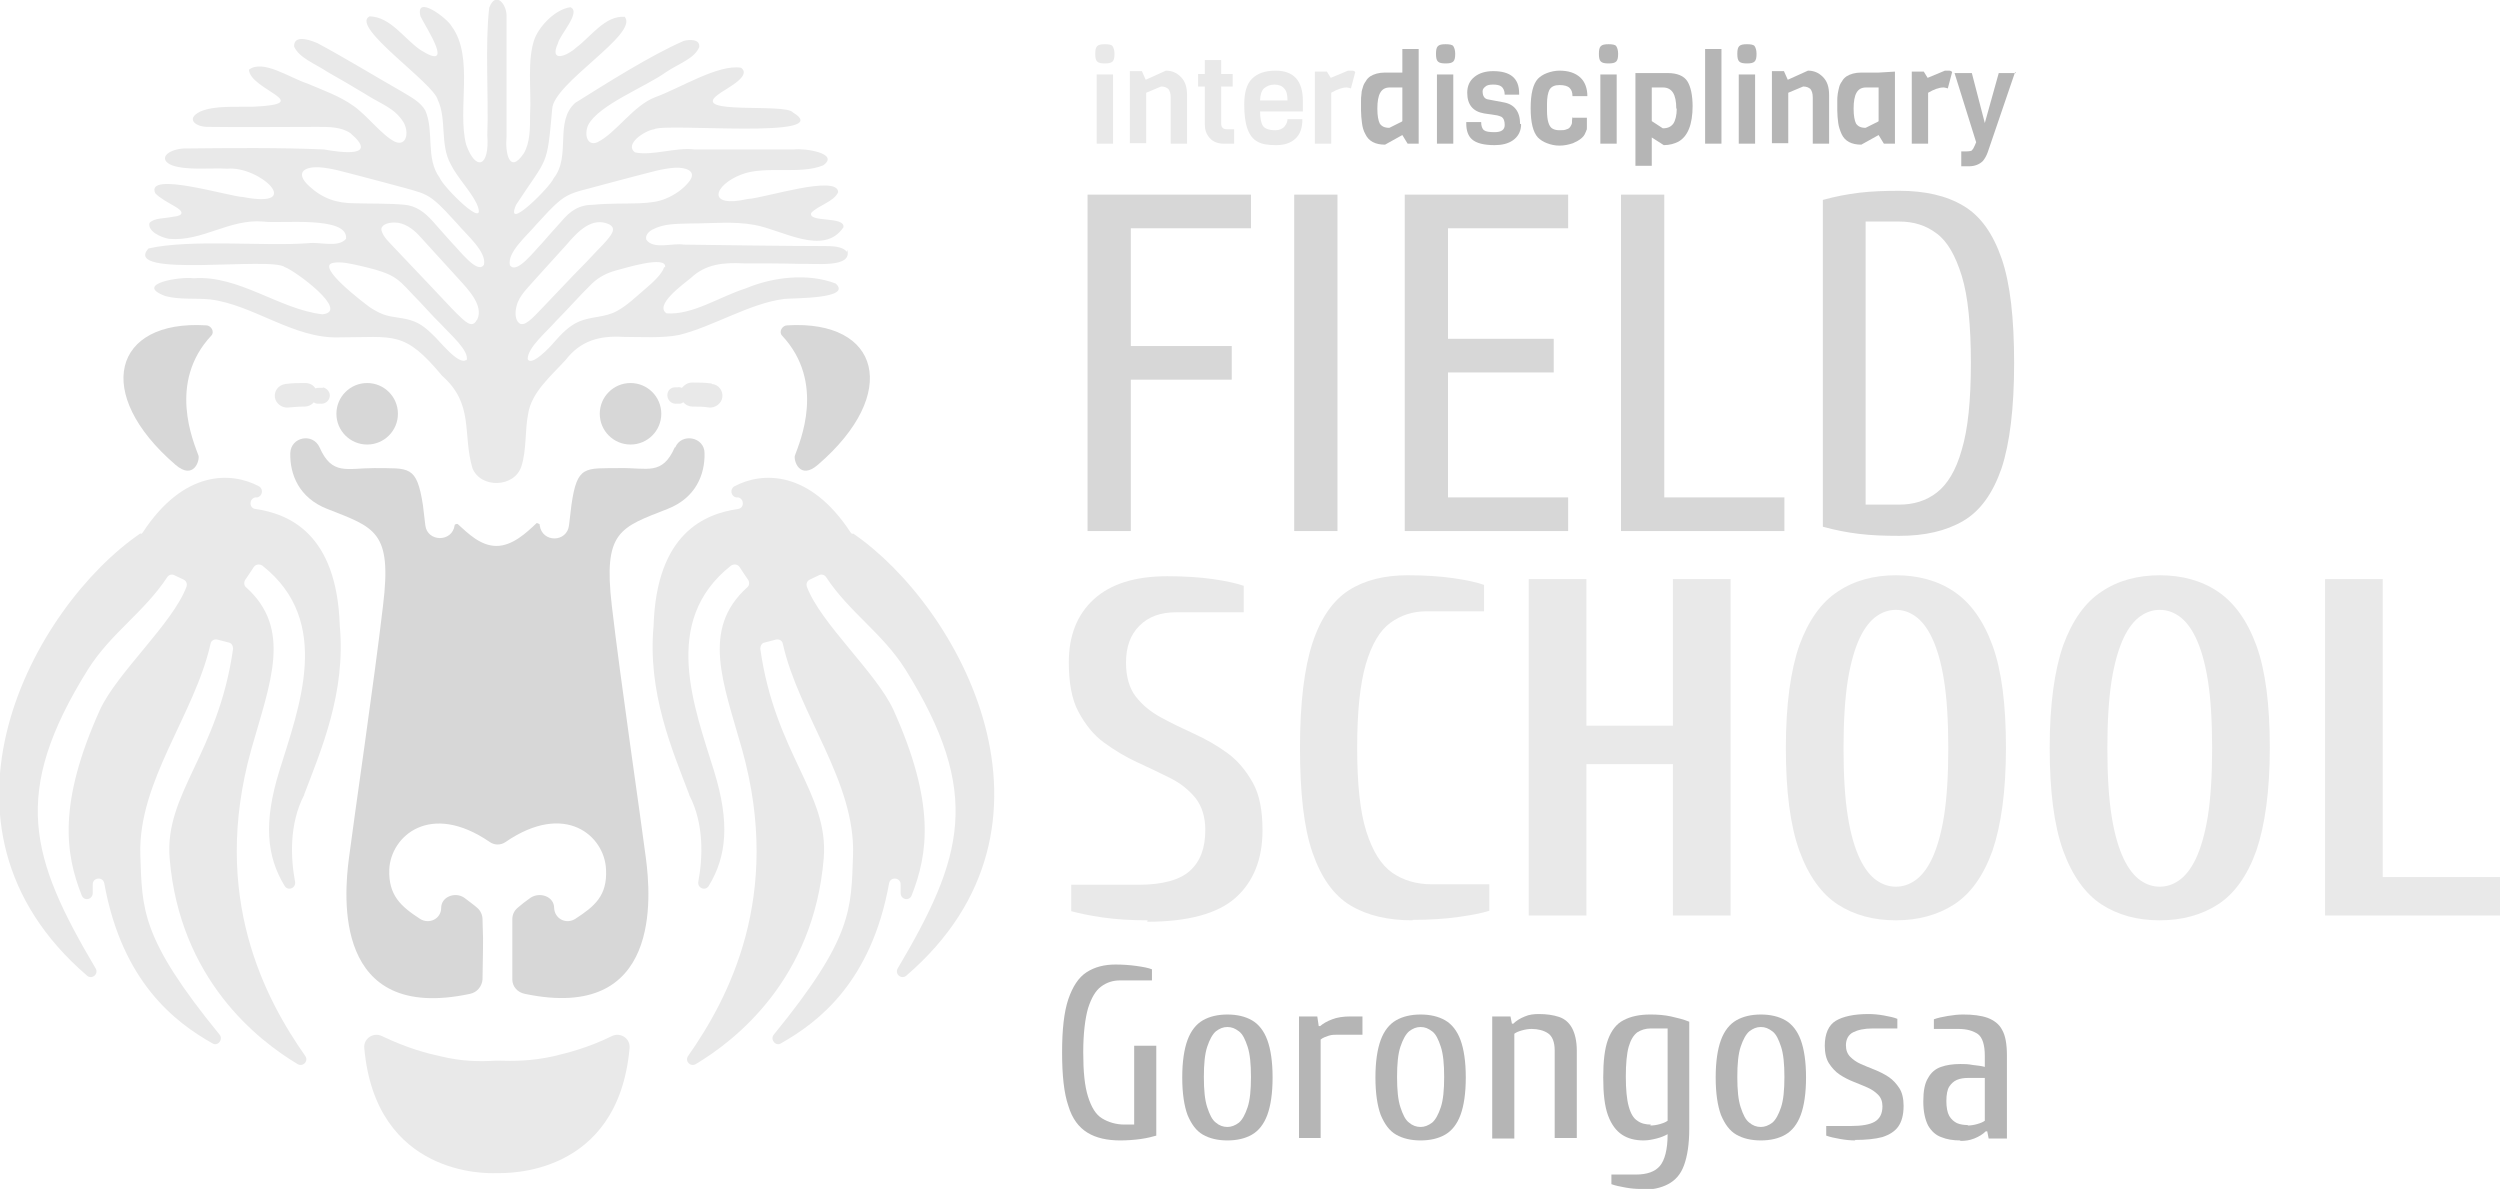 <?xml version="1.0" encoding="UTF-8"?>
<svg id="Layer_2" data-name="Layer 2" xmlns="http://www.w3.org/2000/svg" viewBox="0 0 52.02 24.74">
  <defs>
    <style>
      .cls-1 {
        fill: #d7d7d7;
      }

      .cls-1, .cls-2, .cls-3 {
        stroke-width: 0px;
      }

      .cls-2 {
        fill: #b5b5b5;
      }

      .cls-3 {
        fill: #e9e9e9;
      }
    </style>
  </defs>
  <g id="Layer_1-2" data-name="Layer 1">
    <g>
      <path class="cls-3" d="M17.62,5.24c-.09-.12-.32-.12-.48-.12-.7,0-2.19-.02-2.91-.03-.23-.04-.63.11-.78-.1-.02-.06,0-.14.12-.21.25-.13.48-.12.8-.13.46,0,.89-.05,1.33.03.57.1,1.44.66,1.85.05.04-.24-.74-.09-.67-.3.15-.16.47-.23.56-.43,0-.38-1.56.13-1.88.14-.87.2-.71-.29-.13-.51.49-.19,1.22.01,1.7-.19.35-.25-.39-.36-.61-.33-.64,0-1.51,0-2.07,0-.39-.05-.88.14-1.24.06-.22-.17.2-.45.4-.48.22-.14,3.83.22,2.89-.35-.15-.2-2.15.06-1.56-.37.13-.11.72-.38.48-.56-.47-.08-1.28.43-1.78.61-.46.17-.82.75-1.21.94-.21.09-.28-.16-.19-.36.22-.42,1.19-.79,1.62-1.1.27-.18.59-.28.69-.52.02-.17-.2-.16-.32-.13-.69.3-1.62.89-2.26,1.29-.44.39-.08,1.11-.45,1.57-.06.17-1.04,1.15-.78.55.66-1.01.64-.76.75-1.99.02-.54,1.81-1.56,1.51-1.92-.41-.03-.7.41-1.01.64-.18.17-.57.33-.38-.09.04-.18.49-.65.26-.75-.3.04-.62.36-.74.64-.17.45-.07,1.09-.1,1.59,0,.29,0,.59-.13.81-.31.46-.39-.04-.36-.34,0-.71,0-1.83,0-2.49.02-.25-.22-.57-.36-.2-.09.76-.01,1.86-.04,2.65.05.67-.24.76-.44.2-.19-.73.17-1.82-.3-2.46-.09-.17-.77-.68-.65-.21.11.23.74,1.17,0,.7-.34-.23-.62-.69-1.06-.7-.42.21,1.34,1.39,1.42,1.74.19.4.04.93.27,1.34.14.28.41.55.54.82.26.61-.71-.36-.77-.54-.3-.4-.11-.97-.3-1.4-.1-.18-.3-.28-.48-.39-.51-.29-1.2-.71-1.76-1.01-.25-.11-.5-.15-.49.07.11.24.43.35.7.53.25.14.52.3.77.45.34.22.62.29.81.6.12.22.05.5-.18.4-.27-.13-.59-.56-.87-.75-.28-.2-.62-.32-.95-.46-.39-.13-.93-.51-1.22-.29.02.42,1.41.71.1.77-.36.01-.81-.03-1.11.1-.33.16-.08.33.17.32.62.01,1.63,0,2.27,0,.24,0,.49,0,.68.13.61.52-.21.4-.55.34-.88-.04-1.96-.03-2.93-.02-.35.03-.52.23-.23.35.31.11.8.05,1.15.07.68-.06,1.62.84.33.59-.29-.01-2.04-.55-1.83-.08.09.1.28.2.4.27.2.11.2.2-.03.22-.18.04-.39.02-.49.13-.04.17.23.3.41.33.69.06,1.25-.42,1.96-.36.33.05,1.78-.13,1.72.36-.16.19-.55.06-.78.09-.91.07-2.45-.09-3.33.11-.57.63,2.57.16,2.84.39.19.06,1.37.92.78.98-.89-.1-1.74-.82-2.68-.75-.28-.04-1.26.12-.59.37.29.08.62.04.93.07.9.11,1.74.82,2.68.79,1.16,0,1.36-.15,2.15.8.67.59.42,1.2.63,1.92.17.43.88.41,1.02-.04.11-.34.07-.74.14-1.09.07-.45.48-.79.78-1.12.31-.4.7-.51,1.2-.48.37,0,.81.03,1.16-.04.7-.17,1.47-.66,2.19-.75.2-.02,1.42,0,1.07-.32-.57-.22-1.3-.14-1.87.1-.54.17-1.11.56-1.65.52-.26-.17.34-.6.51-.74.31-.29.68-.32,1.09-.3.37,0,.77,0,1.15.01.37-.01,1.12.09,1.01-.29h0ZM9.7,7.49c-.16.12-.57-.42-.7-.53-.11-.11-.23-.21-.38-.27-.22-.09-.43-.07-.65-.15-.1-.04-.19-.09-.28-.15-.12-.09-1.13-.85-.76-.92.16-.03.34.01.56.06.21.05.43.1.62.19.19.09.31.23.46.39.11.11.23.24.34.36.09.1.18.19.28.29.18.2.58.54.52.74h0ZM9.92,6.66c-.1.19-.25.02-.41-.13-.15-.15-.35-.37-.57-.6-.25-.26-.5-.53-.74-.78-.1-.11-.22-.21-.26-.35-.03-.11.11-.17.27-.17.2,0,.38.13.51.27.26.28.55.61.82.9.2.22.53.56.39.85h0ZM10.06,5.52c-.13.18-.5-.31-.65-.46-.14-.16-.29-.32-.4-.45-.17-.19-.35-.33-.6-.35-.32-.03-.69-.02-1.02-.03-.39,0-.68-.1-.96-.36-.28-.26-.13-.4.2-.39.29.02.49.09.85.18.31.08.64.17.94.25.24.07.41.1.59.24.18.14.34.33.5.5.21.25.62.59.56.86h0ZM10.61,5.52c-.06-.27.35-.61.56-.86.16-.17.32-.36.5-.5.18-.14.36-.18.59-.24.3-.08.63-.17.94-.25.36-.09.56-.16.85-.18.2-.01.48.06.28.3-.12.15-.3.27-.47.34-.16.07-.34.09-.56.1-.3.01-.65,0-.94.03-.31,0-.49.12-.69.36-.12.13-.26.29-.4.45-.15.15-.51.63-.65.46h0ZM10.83,6.74c-.09-.04-.11-.17-.1-.27.03-.27.18-.4.39-.64.22-.24.45-.5.67-.74.23-.27.53-.59.89-.42.05.03.09.07.07.14-.02.09-.19.27-.32.4-.14.15-.32.34-.51.53l-.59.62c-.16.16-.37.42-.49.38h0ZM13.82,5.56c-.05.15-.24.32-.38.44-.19.16-.38.35-.6.47-.25.14-.53.11-.79.22-.21.09-.37.26-.52.43-.08.1-.48.52-.55.35,0-.24.39-.56.59-.79.25-.25.51-.55.76-.79.14-.13.3-.21.48-.26.16-.04,1.07-.33,1.03-.07h0Z"/>
      <path class="cls-3" d="M2.94,11.11s.02-.02.03-.03c.85-1.3,1.84-1.27,2.42-.96.1.06.07.21-.04.23-.01,0-.03,0-.04,0-.13.03-.13.22,0,.24.69.1,1.7.5,1.76,2.43.13,1.39-.39,2.59-.74,3.51,0,0,0,0,0,.01-.32.61-.28,1.33-.19,1.81.02.13-.15.2-.22.08-.37-.61-.44-1.31-.11-2.38.41-1.33,1.12-3.12-.35-4.28-.06-.04-.14-.03-.18.03-.06.09-.13.2-.18.27-.03.05-.02.12.02.15.97.87.5,1.99.11,3.37-.86,3.07.3,5.21,1.12,6.38.08.11-.05.24-.16.17-.82-.49-2.45-1.76-2.66-4.28-.11-1.35,1.01-2.17,1.32-4.36,0-.06-.03-.12-.09-.13-.08-.02-.16-.04-.23-.06-.07-.02-.14.02-.15.09-.33,1.47-1.51,2.86-1.46,4.39.04,1.13,0,1.72,1.65,3.74.08.1-.04.25-.15.18-.78-.44-1.88-1.28-2.25-3.33-.03-.15-.25-.12-.24.03,0,.06,0,.12,0,.17,0,.14-.18.18-.23.05-.34-.86-.5-1.91.38-3.86.36-.78,1.51-1.79,1.8-2.56.02-.06,0-.12-.06-.15l-.19-.09c-.05-.03-.12-.01-.15.04-.49.74-1.17,1.16-1.65,1.92-1.61,2.58-1.2,3.92.16,6.22.07.12-.08.24-.18.15-3.63-3.12-1.1-7.69,1.11-9.2Z"/>
      <path class="cls-1" d="M4.13,9.48c.03.1-.1.52-.48.19-1.72-1.48-1.3-3.02.64-2.9.1,0,.18.13.11.21-.92.98-.37,2.22-.27,2.5Z"/>
      <path class="cls-3" d="M11.51,21.98c-.46.1-.8.1-1.16.09,0,0-.01,0-.02,0-.36.02-.7.02-1.16-.09-.28-.06-.7-.17-1.22-.42-.18-.09-.39.05-.37.25.24,2.67,2.56,2.61,2.75,2.6,0,0,.02,0,.02,0,.19,0,2.51.07,2.75-2.6.02-.2-.19-.34-.37-.25-.51.25-.93.35-1.22.42Z"/>
      <circle class="cls-1" cx="13.12" cy="8.61" r=".64"/>
      <circle class="cls-1" cx="7.64" cy="8.61" r=".64"/>
      <g>
        <path class="cls-3" d="M14.81,7.98c-.16-.02-.25-.02-.41-.02-.09,0-.16.05-.21.11-.03-.01-.06-.02-.09-.01-.03,0-.04,0-.07,0-.1.01-.16.1-.14.2.02.09.1.15.19.14.03,0,.04,0,.06,0,.03,0,.05-.01.08-.03.05.06.12.09.19.09.14,0,.21,0,.35.02.12.01.25-.08.27-.21s-.07-.27-.22-.28Z"/>
        <path class="cls-3" d="M6.72,8.07s-.04,0-.07,0c-.03,0-.06,0-.09.01-.04-.07-.12-.11-.21-.11-.16,0-.25,0-.41.02-.15.02-.24.15-.22.28s.15.22.27.21c.14-.01.21-.02.35-.02.07,0,.14-.03.19-.09.02.02.05.03.08.03.03,0,.04,0,.06,0,.09.01.17-.05.19-.14.02-.09-.05-.18-.14-.2Z"/>
      </g>
      <path class="cls-1" d="M14.04,9.31c-.26.59-.57.42-1.14.43-.73.01-.89-.07-1.01.77-.01.1-.03.24-.05.42-.04.36-.56.37-.61,0v-.02s-.06-.04-.07-.02c-.21.2-.5.47-.83.47s-.59-.26-.8-.45c-.02-.02-.07,0-.07.02h0c-.05.36-.57.35-.61,0-.02-.18-.04-.33-.05-.42-.13-.84-.29-.76-1.01-.77-.57,0-.88.16-1.14-.43-.14-.31-.6-.22-.61.12-.01.44.18.93.77,1.16.99.39,1.35.46,1.16,2.01-.18,1.55-.61,4.47-.71,5.26-.1.77-.34,3.43,2.52,2.82.15-.03.25-.16.26-.3.02-1.14.01-.74,0-1.25,0-.09-.04-.18-.11-.24-.08-.07-.18-.14-.27-.21-.19-.13-.48-.02-.48.21s-.25.35-.44.23c-.4-.26-.66-.49-.64-1.03.03-.69.85-1.42,2.09-.57.1.07.23.07.33,0,1.24-.85,2.06-.13,2.09.57.03.55-.24.77-.64,1.03-.19.12-.43,0-.44-.23,0-.23-.29-.34-.49-.21-.1.07-.19.14-.27.21-.07.06-.11.14-.11.24,0,.52,0,.12,0,1.25,0,.15.11.27.26.3,2.86.6,2.62-2.05,2.52-2.82-.1-.79-.53-3.71-.71-5.26-.18-1.55.17-1.62,1.16-2.01.59-.23.78-.72.77-1.16,0-.34-.48-.43-.61-.12Z"/>
      <path class="cls-3" d="M17.73,11.11s-.02-.02-.03-.03c-.85-1.3-1.84-1.27-2.42-.96-.1.06-.07.21.04.23.01,0,.03,0,.04,0,.13.03.13.22,0,.24-.69.1-1.7.5-1.76,2.43-.13,1.39.39,2.59.74,3.51,0,0,0,0,0,.01.32.61.28,1.33.19,1.81-.02.13.15.2.22.08.37-.61.44-1.31.11-2.38-.41-1.33-1.12-3.12.35-4.28.06-.04.14-.03.18.03.06.09.13.2.18.27.03.05.02.12-.02.15-.97.87-.5,1.99-.11,3.37.86,3.07-.3,5.21-1.12,6.38-.08.11.05.24.16.17.82-.49,2.45-1.76,2.66-4.28.11-1.35-1.01-2.17-1.32-4.36,0-.06.03-.12.09-.13.08-.02.16-.04.23-.06.07-.02.14.02.15.09.33,1.47,1.51,2.86,1.46,4.39-.04,1.13,0,1.72-1.65,3.74-.08.1.04.25.15.18.78-.44,1.88-1.28,2.25-3.33.03-.15.25-.12.24.03,0,.06,0,.12,0,.17,0,.14.18.18.23.05.34-.86.5-1.91-.38-3.86-.36-.78-1.51-1.79-1.8-2.56-.02-.06,0-.12.06-.15l.19-.09c.05-.03.12-.01.15.04.49.74,1.17,1.16,1.65,1.92,1.61,2.58,1.2,3.92-.16,6.22-.07.12.08.24.18.15,3.63-3.12,1.1-7.69-1.11-9.2Z"/>
      <path class="cls-1" d="M16.54,9.48c-.03.1.1.52.48.19,1.72-1.48,1.3-3.02-.64-2.9-.1,0-.18.13-.11.21.92.98.37,2.22.27,2.5Z"/>
      <path class="cls-3" d="M22.99.92c.08,0,.14.01.16.04.02.03.04.08.04.16s-.01.13-.04.16c-.03.03-.08.04-.16.04s-.13-.01-.16-.04c-.03-.03-.04-.08-.04-.16s.01-.13.04-.16c.03-.03.08-.04.16-.04ZM23.16,2.99h-.34v-1.44h.34v1.44Z"/>
      <path class="cls-3" d="M24.7,2.99h-.34v-.96c0-.09-.02-.14-.05-.18-.04-.03-.08-.05-.15-.05l-.31.13v1.05h-.34v-1.5h.25l.08.18.42-.19c.12,0,.22.04.31.13.09.09.13.21.13.38v1.01Z"/>
      <path class="cls-3" d="M25.68,2.99h-.21c-.13,0-.23-.04-.3-.12-.07-.08-.1-.17-.1-.28v-.79h-.14v-.26h.14v-.29h.34v.29h.24v.26h-.24v.77c0,.08.04.12.12.12h.15v.29Z"/>
      <path class="cls-3" d="M27.09,2.32h-.87c0,.14.02.24.06.3s.13.09.26.09c.08,0,.15-.03.19-.08.04-.05.06-.1.06-.15h.31c0,.19-.05.32-.15.41-.1.09-.23.13-.4.13s-.29-.02-.38-.07c-.19-.1-.28-.35-.28-.77,0-.25.05-.43.16-.54.11-.11.27-.17.49-.17.38,0,.57.21.57.63,0,.05,0,.12,0,.22ZM26.23,2.09h.56c0-.12-.02-.2-.07-.25-.04-.05-.11-.08-.2-.08s-.16.03-.22.08c-.05.05-.08.14-.08.25Z"/>
      <path class="cls-3" d="M28.2,1.5l-.09.34s-.06-.02-.09-.02c-.09,0-.2.04-.32.11v1.06h-.34v-1.5h.25l.08.13.36-.15s.04,0,.07,0,.06,0,.08.03Z"/>
      <path class="cls-2" d="M29.52,2.99h-.23l-.11-.18-.36.2c-.2,0-.34-.07-.41-.22-.04-.07-.06-.15-.07-.23-.01-.08-.02-.17-.02-.26s0-.16,0-.2c0-.04,0-.09.01-.15,0-.06.02-.1.03-.14.01-.04.03-.08.06-.12.02-.04.05-.07.09-.1.08-.05.18-.08.31-.08h.36v-.49h.34v1.97ZM29.18,2.52v-.7h-.26c-.1,0-.16.04-.2.11-.04.07-.06.18-.06.33s.02.25.05.31c.04.06.1.09.2.09l.26-.13Z"/>
      <path class="cls-2" d="M30.08.92c.08,0,.14.01.16.04.02.03.04.08.04.16s-.01.13-.04.16c-.03.03-.08.04-.16.04s-.13-.01-.16-.04c-.03-.03-.04-.08-.04-.16s.01-.13.04-.16c.03-.03.08-.04.16-.04ZM30.24,2.99h-.34v-1.44h.34v1.44Z"/>
      <path class="cls-2" d="M31.65,2.58v.04c-.01.13-.07.23-.17.3-.1.07-.23.1-.38.1-.22,0-.38-.04-.47-.12-.08-.07-.12-.18-.12-.33v-.03h.31c0,.08.02.14.06.17s.11.04.22.04c.14,0,.21-.05.21-.15,0-.08-.02-.14-.07-.17-.02-.01-.05-.02-.09-.03l-.27-.04c-.23-.04-.35-.18-.35-.43,0-.14.05-.25.15-.33.1-.08.23-.12.39-.12.36,0,.54.15.54.46v.03h-.3c0-.08-.03-.14-.07-.17-.04-.03-.1-.04-.17-.04s-.13.01-.16.04c-.04.03-.06.06-.06.1,0,.1.04.16.12.17l.32.06c.22.04.34.19.34.45Z"/>
      <path class="cls-2" d="M32.71,2.45h.31s0,.04,0,.07c0,.04,0,.06,0,.07,0,.01,0,.03,0,.06,0,.03,0,.05-.01.06,0,.01-.01.03-.02.05-.03.09-.12.16-.26.22-.09.03-.18.05-.28.05s-.18-.02-.26-.05c-.08-.03-.14-.07-.19-.12-.1-.11-.15-.31-.15-.61s.05-.5.15-.61c.05-.05.11-.09.19-.12.08-.03.17-.05.26-.05.19,0,.33.05.43.14.1.09.15.23.15.39h-.31c0-.08-.02-.13-.06-.17-.04-.04-.11-.06-.21-.06s-.17.03-.21.1c-.03.06-.05.16-.05.29v.14c0,.21.04.34.12.38.04.02.08.03.14.03s.11,0,.15-.02c.04-.01.06-.03.08-.06.02-.03.03-.06.03-.08,0-.03,0-.07.01-.12Z"/>
      <path class="cls-2" d="M33.47.92c.08,0,.14.01.16.04.02.03.04.08.04.16s-.01.13-.04.16c-.03.03-.08.04-.16.04s-.13-.01-.16-.04c-.03-.03-.04-.08-.04-.16s.01-.13.04-.16c.03-.03.08-.04.16-.04ZM33.64,2.99h-.34v-1.44h.34v1.44Z"/>
      <path class="cls-2" d="M35.22,2.2c0,.39-.1.64-.3.75-.08.04-.18.07-.3.07l-.25-.16v.59h-.34v-1.93h.67c.2,0,.34.06.41.17.07.11.11.29.11.53ZM34.88,2.26c0-.3-.09-.44-.28-.44h-.23v.7l.23.15c.1,0,.17-.03.22-.1.04-.06.07-.17.07-.31Z"/>
      <path class="cls-2" d="M35.82,2.99h-.34s0-1.97,0-1.97h.34v1.97Z"/>
      <path class="cls-2" d="M36.35.92c.08,0,.14.01.16.04.02.03.04.08.04.16s-.01.13-.04.16c-.03.03-.08.04-.16.04s-.13-.01-.16-.04c-.03-.03-.04-.08-.04-.16s.01-.13.04-.16c.03-.03.08-.04.16-.04ZM36.52,2.99h-.34v-1.44h.34v1.44Z"/>
      <path class="cls-2" d="M38.06,2.99h-.34v-.96c0-.09-.02-.14-.05-.18-.04-.03-.08-.05-.15-.05l-.31.13v1.05h-.34v-1.5h.25l.08.18.42-.19c.12,0,.22.04.31.13.09.09.13.21.13.38v1.01Z"/>
      <path class="cls-2" d="M39.43,2.99h-.23l-.11-.18-.36.2c-.2,0-.34-.07-.41-.22-.03-.07-.06-.15-.07-.23-.01-.08-.02-.17-.02-.26s0-.16,0-.2c0-.04,0-.09.01-.15s.02-.1.03-.14c.01-.04.03-.08.06-.12.02-.04.05-.07.09-.1.08-.05.18-.08.31-.08h.36l.34-.02v1.51ZM39.09,2.52v-.7h-.26c-.1,0-.16.04-.2.11-.04.07-.06.18-.06.33s.02.25.05.31c.04.06.1.09.2.09l.26-.13Z"/>
      <path class="cls-2" d="M40.62,1.5l-.09.34s-.06-.02-.09-.02c-.09,0-.2.04-.32.11v1.06h-.34v-1.5h.25l.08.13.36-.15s.04,0,.07,0,.06,0,.08.03Z"/>
      <path class="cls-2" d="M41.93,1.5l-.57,1.67c-.03.08-.06.13-.1.18-.07.07-.17.11-.29.11h-.16v-.31h.11s.09,0,.11-.02c.02-.02.04-.05.06-.1l.03-.07-.45-1.44h.36l.27,1.04.29-1.04h.36Z"/>
      <g>
        <path class="cls-2" d="M23.31,23.73c-.27,0-.5-.05-.68-.16-.18-.11-.32-.29-.4-.56-.09-.26-.13-.63-.13-1.11s.04-.84.13-1.11c.09-.26.21-.45.38-.56.17-.11.37-.16.6-.16.15,0,.3.01.44.03.14.02.25.04.32.07v.23h-.66c-.15,0-.28.04-.4.13-.11.08-.2.23-.27.45-.06.21-.1.52-.1.92s.03.7.1.92c.07.22.16.37.29.45.13.08.29.13.47.13h.2v-1.64h.46v1.87c-.07.02-.18.05-.32.07-.14.02-.29.03-.44.03Z"/>
        <path class="cls-2" d="M25.54,23.73c-.2,0-.37-.04-.51-.12-.14-.08-.24-.22-.32-.41-.07-.19-.11-.45-.11-.78s.04-.59.11-.78c.07-.19.18-.33.32-.41.14-.08.31-.12.51-.12s.37.04.51.12c.14.08.25.22.32.41.07.19.11.45.11.78s-.04.59-.11.78c-.07.19-.18.33-.32.41-.14.08-.31.12-.51.12ZM25.54,23.45c.08,0,.16-.03.24-.09.07-.06.13-.17.18-.32.05-.15.07-.36.07-.63s-.02-.48-.07-.63c-.05-.15-.1-.26-.18-.32s-.15-.09-.24-.09-.16.03-.24.09c-.07.06-.13.17-.18.32-.05.15-.07.36-.07.63s.02.48.07.63c.05.15.1.26.18.32.07.06.15.09.24.09Z"/>
        <path class="cls-2" d="M27.03,23.68v-2.53h.38l.03.2h.03c.06-.05.14-.1.25-.14.1-.04.23-.06.38-.06h.25v.38h-.51c-.06,0-.13,0-.19.02s-.12.04-.17.08v2.05h-.46Z"/>
        <path class="cls-2" d="M29.56,23.73c-.2,0-.37-.04-.51-.12-.14-.08-.24-.22-.32-.41-.07-.19-.11-.45-.11-.78s.04-.59.11-.78c.07-.19.18-.33.32-.41.14-.08.31-.12.51-.12s.37.04.51.12c.14.08.25.22.32.41.07.19.11.45.11.78s-.04.59-.11.78c-.07.19-.18.33-.32.41-.14.08-.31.12-.51.12ZM29.56,23.45c.08,0,.16-.03.24-.09.07-.06.13-.17.18-.32.05-.15.07-.36.07-.63s-.02-.48-.07-.63c-.05-.15-.1-.26-.18-.32s-.15-.09-.24-.09-.16.03-.24.09c-.07.06-.13.17-.18.32-.05.15-.07.36-.07.63s.02.48.07.63c.05.15.1.26.18.32.07.06.15.09.24.09Z"/>
        <path class="cls-2" d="M31.05,23.68v-2.53h.38l.03.15h.03c.06-.06.14-.11.24-.15.09-.04.19-.05.29-.05.16,0,.3.02.42.06.12.04.21.12.27.23.06.11.1.27.1.47v1.82h-.46v-1.82c0-.18-.05-.3-.14-.36-.09-.06-.21-.09-.34-.09-.06,0-.13.01-.2.03-.07.02-.12.04-.16.07v2.18h-.46Z"/>
        <path class="cls-2" d="M34.14,24.74c-.1,0-.21-.01-.32-.03-.11-.02-.21-.04-.29-.07v-.2h.51c.23,0,.4-.06.5-.18.1-.12.16-.34.16-.66-.07.04-.15.07-.23.09-.08.02-.17.04-.27.04-.18,0-.33-.04-.45-.12s-.22-.21-.29-.4-.1-.45-.1-.79.03-.6.1-.79c.07-.19.18-.33.32-.4.15-.08.33-.12.56-.12.15,0,.29.01.43.04.13.03.26.06.38.11v2.23c0,.32-.04.57-.11.76s-.18.31-.33.39-.34.12-.58.12ZM34.34,23.42c.06,0,.13-.01.2-.03.07-.02.12-.04.16-.07v-1.92h-.35c-.11,0-.2.03-.28.08-.08.06-.14.16-.18.3s-.06.36-.06.62.02.48.06.62c.04.15.1.25.18.3.08.06.18.08.28.08Z"/>
        <path class="cls-2" d="M36.64,23.73c-.2,0-.37-.04-.51-.12-.14-.08-.24-.22-.32-.41-.07-.19-.11-.45-.11-.78s.04-.59.11-.78c.07-.19.18-.33.32-.41.14-.08.31-.12.51-.12s.37.04.51.12c.14.08.25.22.32.41.07.19.11.45.11.78s-.04.59-.11.78c-.07.19-.18.33-.32.41-.14.08-.31.12-.51.12ZM36.64,23.45c.08,0,.16-.03.24-.09.07-.06.13-.17.18-.32.05-.15.07-.36.07-.63s-.02-.48-.07-.63c-.05-.15-.1-.26-.18-.32s-.15-.09-.24-.09-.16.03-.24.09c-.07.06-.13.17-.18.32-.05.15-.07.36-.07.63s.02.48.07.63c.05.15.1.26.18.32.07.06.15.09.24.09Z"/>
        <path class="cls-2" d="M38.61,23.73c-.1,0-.21-.01-.32-.03-.11-.02-.21-.04-.29-.07v-.2h.51c.23,0,.4-.03.5-.09.1-.06.16-.16.16-.32,0-.1-.03-.18-.09-.24-.06-.06-.13-.11-.22-.15-.09-.04-.19-.08-.29-.12-.1-.04-.2-.09-.29-.15s-.16-.14-.22-.23c-.06-.09-.09-.22-.09-.37,0-.25.08-.43.23-.52.15-.09.38-.14.68-.14.1,0,.21.01.32.03.11.02.21.04.28.07v.2h-.51c-.18,0-.31.03-.41.08-.1.05-.15.15-.15.27,0,.1.03.18.09.24.06.06.13.11.22.15s.19.08.29.12c.1.04.2.09.29.15s.16.14.22.23c.06.09.09.22.09.37,0,.19-.04.33-.11.43-.07.1-.18.17-.33.22-.15.04-.34.06-.58.06Z"/>
        <path class="cls-2" d="M40.79,23.73c-.15,0-.28-.02-.4-.07-.11-.04-.2-.12-.27-.24-.06-.12-.1-.28-.1-.5s.03-.38.1-.49c.06-.11.15-.19.27-.23.11-.04.25-.06.4-.06.08,0,.16,0,.26.02.09.01.18.02.25.04v-.23c0-.23-.05-.38-.14-.45-.1-.07-.23-.11-.41-.11h-.51v-.2c.08-.03.17-.05.29-.07s.22-.03.32-.03c.2,0,.37.02.51.07.13.05.24.13.3.25.07.12.1.3.1.54v1.72h-.38l-.03-.15h-.03c-.06.06-.14.11-.24.15s-.19.05-.29.05ZM40.94,23.42c.06,0,.13-.01.2-.03.07-.02.12-.04.16-.07v-.89h-.35c-.08,0-.16.01-.23.04-.07.03-.12.08-.16.14s-.06.17-.06.3c0,.13.02.24.06.31.04.07.1.12.16.15.07.03.15.04.23.04Z"/>
      </g>
      <path class="cls-3" d="M23.88,19.15c-.35,0-.66-.02-.94-.06-.28-.04-.5-.09-.65-.13v-.55h1.4c.5,0,.86-.1,1.07-.29.22-.2.32-.48.32-.85,0-.27-.07-.49-.2-.66-.14-.17-.31-.31-.53-.42-.22-.11-.45-.22-.69-.33-.24-.11-.47-.25-.69-.41-.22-.16-.39-.38-.53-.64-.14-.26-.2-.61-.2-1.03,0-.55.17-.99.52-1.31.35-.32.86-.48,1.53-.48.35,0,.67.02.95.06s.5.09.64.14v.55h-1.4c-.33,0-.58.09-.77.28s-.28.44-.28.77c0,.29.07.53.2.7.14.18.31.32.53.44.22.12.45.23.69.34.24.11.47.24.69.4.22.16.39.37.53.62.14.25.2.58.2.99,0,.6-.19,1.07-.56,1.4-.37.33-.99.5-1.84.5Z"/>
      <path class="cls-3" d="M29.39,19.15c-.51,0-.94-.1-1.29-.31-.35-.21-.61-.58-.79-1.1-.18-.52-.26-1.25-.26-2.18s.09-1.66.26-2.18c.17-.52.43-.89.76-1.1s.74-.31,1.22-.31c.35,0,.67.02.95.06.28.04.5.09.64.14v.55h-1.2c-.28,0-.53.08-.75.24-.22.16-.39.45-.51.86-.12.41-.18.99-.18,1.74s.06,1.33.19,1.74c.13.41.31.7.54.86.23.16.51.24.82.24h1.2v.55c-.15.05-.36.09-.64.13-.28.04-.6.06-.95.06Z"/>
      <path class="cls-3" d="M31.81,19.05v-7h1.2v3.05h1.8v-3.05h1.2v7h-1.2v-3.15h-1.8v3.15h-1.2Z"/>
      <path class="cls-3" d="M39.45,19.15c-.47,0-.87-.11-1.21-.33-.34-.22-.61-.6-.8-1.12-.19-.53-.28-1.24-.28-2.14s.1-1.61.28-2.13c.19-.52.46-.9.8-1.12.34-.23.75-.34,1.21-.34s.87.11,1.21.34c.34.23.61.6.8,1.12.19.52.28,1.23.28,2.13s-.1,1.61-.28,2.14c-.19.53-.46.9-.8,1.12-.34.22-.75.33-1.21.33ZM39.45,18.45c.14,0,.27-.04.4-.13s.25-.24.35-.45c.1-.21.19-.51.25-.88.06-.38.09-.85.09-1.42s-.03-1.05-.09-1.42c-.06-.38-.15-.67-.25-.88-.1-.21-.22-.36-.35-.45s-.26-.13-.4-.13-.27.04-.4.13-.25.24-.35.45c-.1.21-.19.51-.25.88-.06.38-.09.85-.09,1.42s.03,1.05.09,1.42c.06.38.15.67.25.88.1.21.22.36.35.45s.26.13.4.13Z"/>
      <path class="cls-3" d="M44.94,19.15c-.47,0-.87-.11-1.21-.33-.34-.22-.61-.6-.8-1.12-.19-.53-.28-1.24-.28-2.14s.1-1.61.28-2.13c.19-.52.46-.9.8-1.12.34-.23.75-.34,1.21-.34s.87.11,1.21.34c.34.23.61.6.8,1.12.19.52.28,1.23.28,2.13s-.1,1.61-.28,2.14c-.19.53-.46.9-.8,1.12-.34.22-.75.33-1.21.33ZM44.94,18.45c.14,0,.27-.04.4-.13s.25-.24.35-.45c.1-.21.19-.51.25-.88.06-.38.09-.85.09-1.42s-.03-1.05-.09-1.42c-.06-.38-.15-.67-.25-.88-.1-.21-.22-.36-.35-.45s-.26-.13-.4-.13-.27.04-.4.13-.25.24-.35.45c-.1.21-.19.51-.25.88-.06.38-.09.85-.09,1.42s.03,1.05.09,1.42c.06.38.15.67.25.88.1.21.22.36.35.45s.26.13.4.13Z"/>
      <path class="cls-3" d="M48.38,19.05v-7h1.2v6.2h2.45v.8h-3.65Z"/>
      <g>
        <path class="cls-1" d="M22.63,11.05v-7h3.4v.7h-2.5v2.45h2.1v.7h-2.1v3.15h-.9Z"/>
        <path class="cls-1" d="M26.93,11.05v-7h.9v7h-.9Z"/>
        <path class="cls-1" d="M29.23,11.05v-7h3.4v.7h-2.5v2.3h2.2v.7h-2.2v2.6h2.5v.7h-3.4Z"/>
        <path class="cls-1" d="M33.73,11.05v-7h.9v6.3h2.5v.7h-3.4Z"/>
        <path class="cls-1" d="M39.52,11.15c-.3,0-.58-.01-.83-.04s-.51-.08-.76-.15v-6.8c.25-.07.51-.12.76-.15s.53-.04.83-.04c.53,0,.98.1,1.33.31.36.21.62.58.8,1.1.18.52.26,1.25.26,2.18s-.09,1.66-.26,2.18c-.18.52-.44.89-.8,1.1-.36.21-.8.31-1.33.31ZM38.82,10.5h.7c.3,0,.56-.08.78-.25.22-.17.4-.46.52-.89.13-.43.19-1.03.19-1.81s-.06-1.39-.19-1.81c-.13-.42-.3-.72-.52-.88-.22-.17-.48-.25-.78-.25h-.7v5.9Z"/>
      </g>
    </g>
  </g>
</svg>